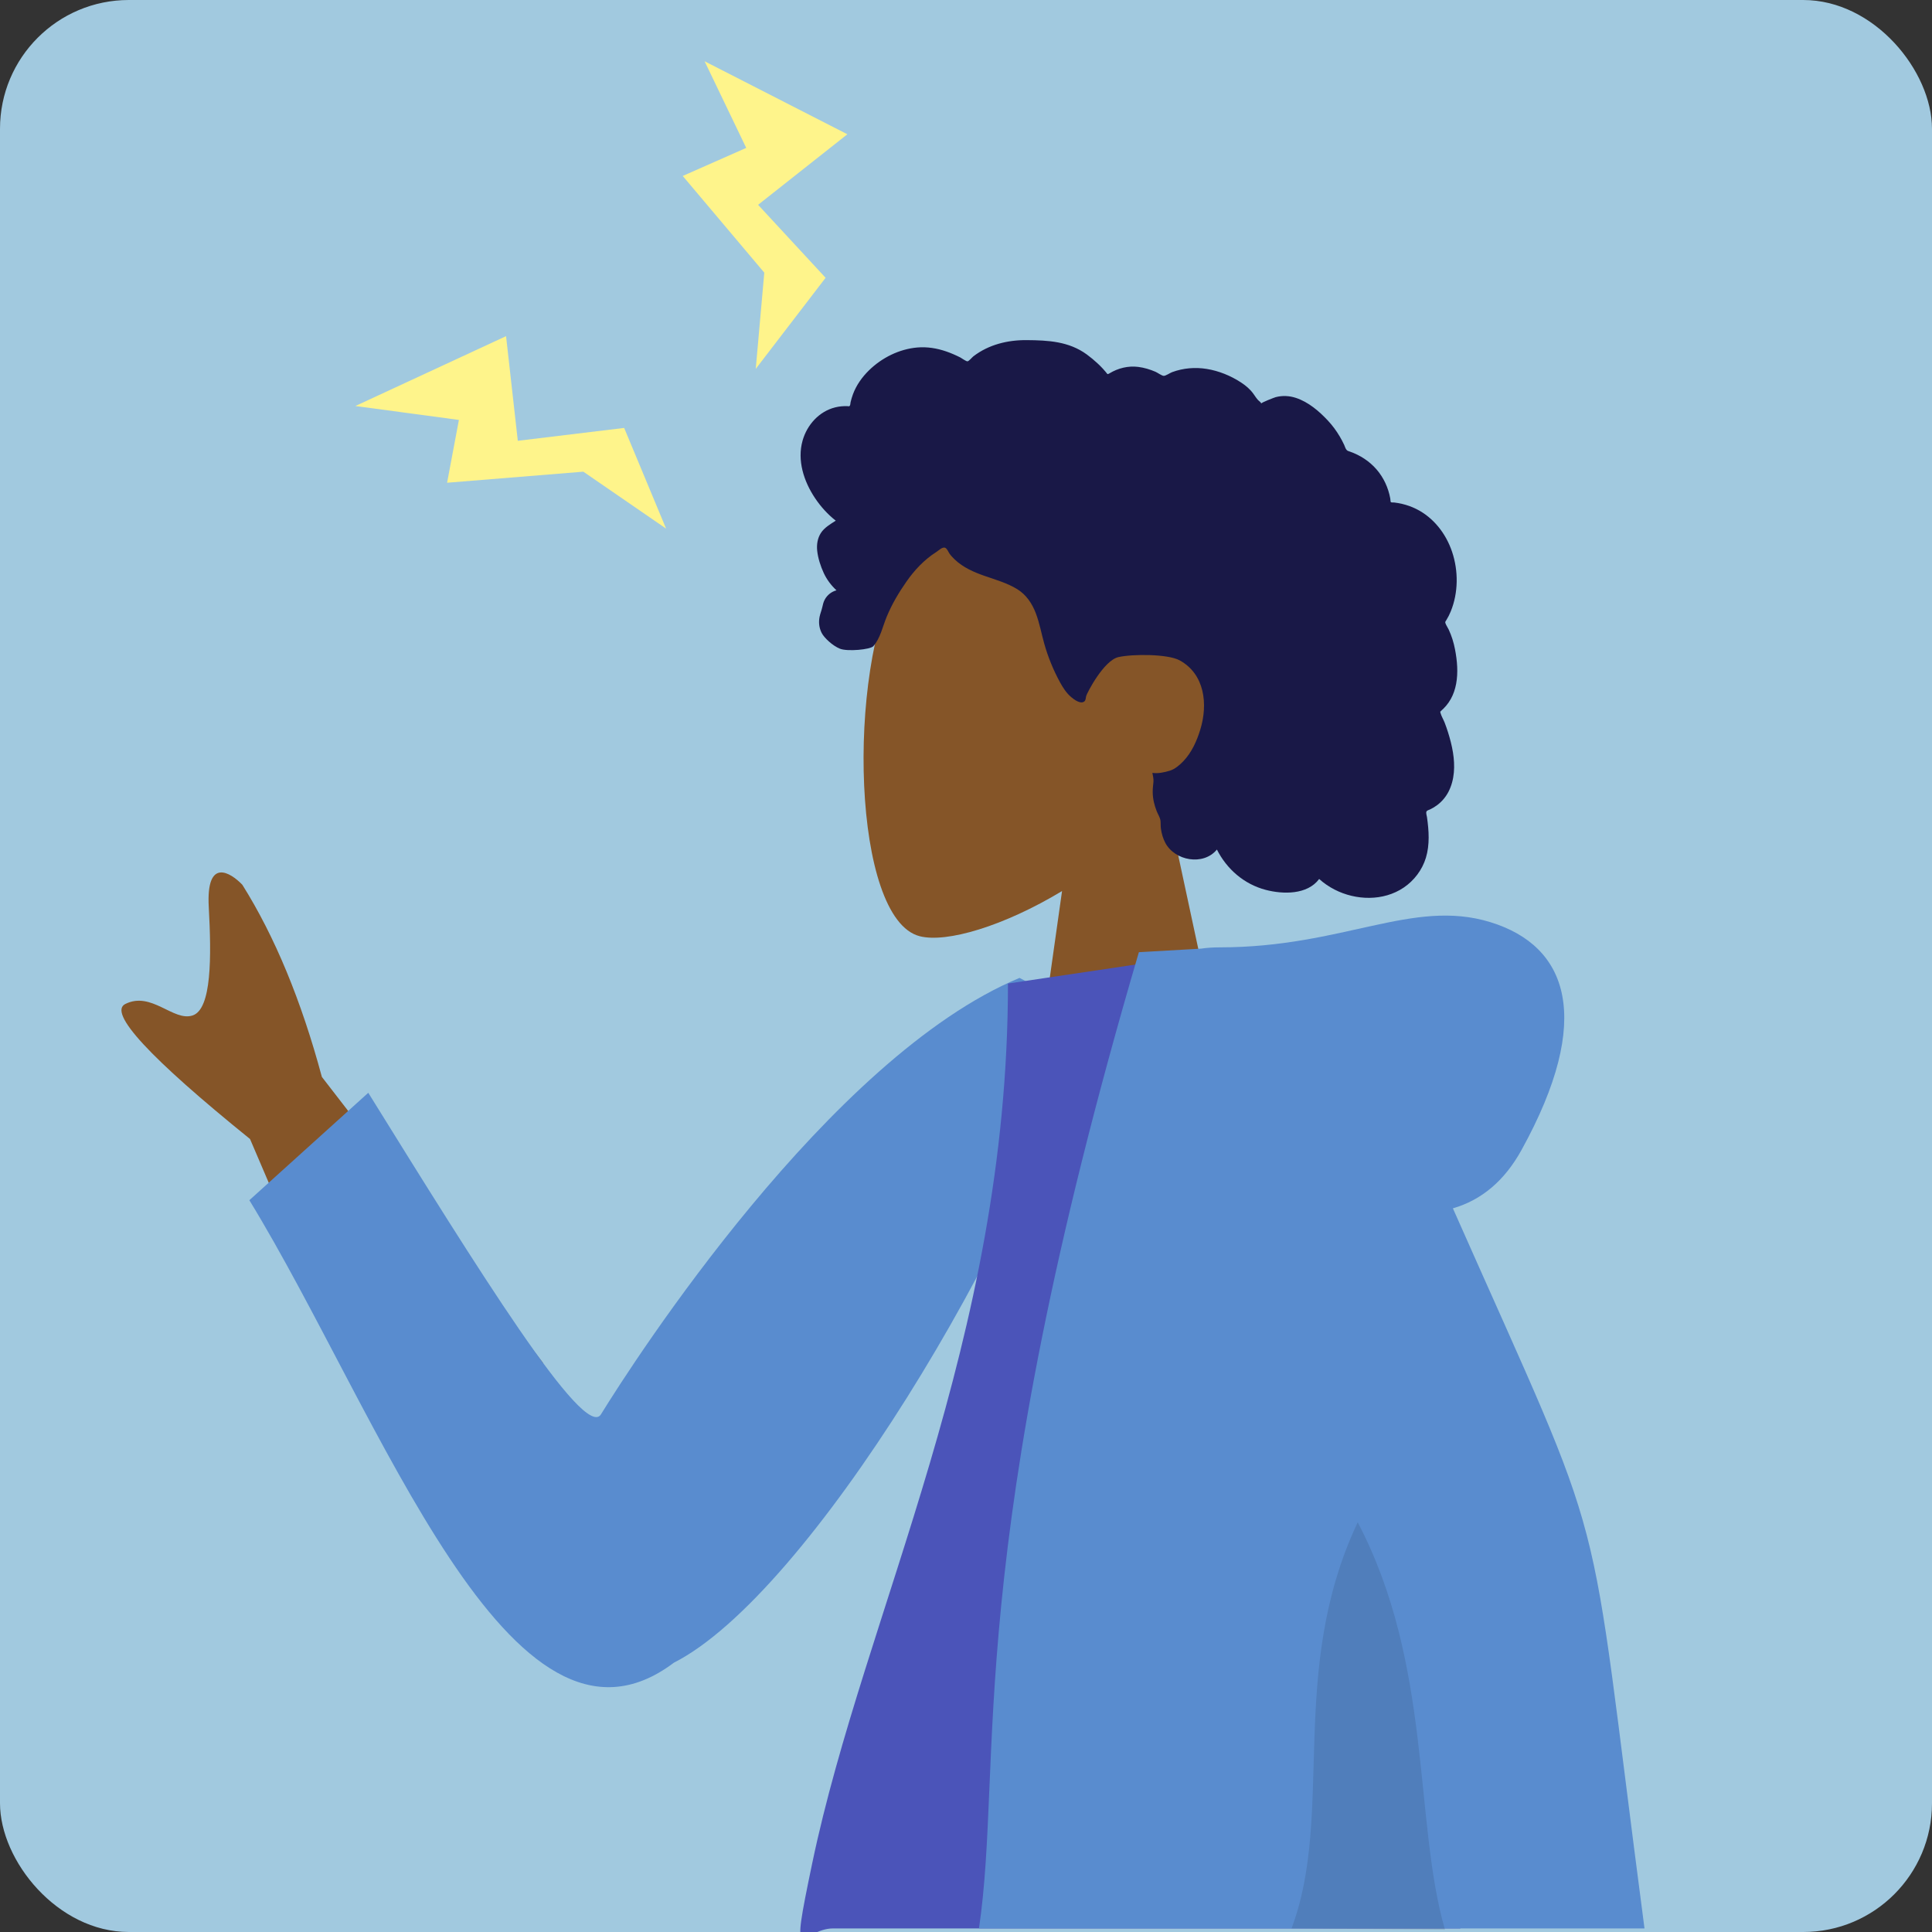 <svg width="320" height="320" viewBox="0 0 320 320" fill="none" xmlns="http://www.w3.org/2000/svg">
<rect x="0" y="0" width="320" height="320" fill="#333333" stroke="none"/>
<g clip-path="url(#clip0_4413_33867)">
<rect width="320" height="320" rx="21.333" fill="#A1C9DF"/>
<path fill-rule="evenodd" clip-rule="evenodd" d="M193.301 133.054C200.166 124.995 204.813 115.119 204.037 104.052C201.799 72.166 157.413 79.181 148.778 95.274C140.144 111.368 141.17 152.19 152.329 155.066C156.779 156.213 166.259 153.404 175.908 147.588L169.852 190.433H205.611L193.301 133.054Z" fill="#855528"/>
<path fill-rule="evenodd" clip-rule="evenodd" d="M132.937 72.963C133.677 70.36 135.669 68.132 138.353 67.47C139.004 67.31 139.676 67.245 140.346 67.272C140.586 67.282 140.654 67.351 140.766 67.183C140.849 67.058 140.851 66.754 140.885 66.608C140.992 66.153 141.126 65.703 141.29 65.265C141.852 63.772 142.796 62.45 143.933 61.337C146.062 59.254 148.937 57.816 151.925 57.556C153.56 57.413 155.183 57.679 156.729 58.211C157.529 58.486 158.305 58.829 159.061 59.208C159.289 59.322 160.027 59.881 160.256 59.845C160.508 59.805 161.015 59.178 161.22 59.021C163.755 57.076 166.885 56.311 170.043 56.334C173.607 56.361 177.039 56.539 180.011 58.712C180.641 59.172 181.24 59.675 181.81 60.206C182.111 60.485 182.402 60.774 182.679 61.076C182.847 61.258 183.01 61.444 183.167 61.635C183.433 61.96 183.391 62.066 183.763 61.84C185.194 60.971 186.852 60.564 188.521 60.77C189.513 60.892 190.477 61.189 191.393 61.581C191.705 61.714 192.427 62.246 192.76 62.252C193.089 62.257 193.801 61.763 194.141 61.638C195.975 60.961 197.952 60.794 199.881 61.107C201.87 61.43 203.824 62.223 205.509 63.32C206.319 63.847 207.027 64.432 207.595 65.216C207.84 65.555 208.062 65.913 208.34 66.227C208.502 66.411 208.825 66.6 208.912 66.832C208.86 66.693 211.087 65.834 211.297 65.779C212.417 65.487 213.557 65.546 214.654 65.907C216.716 66.586 218.489 68.107 219.947 69.668C220.695 70.469 221.35 71.355 221.906 72.299C222.173 72.751 222.417 73.216 222.64 73.691C222.748 73.921 222.819 74.208 222.962 74.416C223.145 74.683 223.268 74.688 223.601 74.804C225.288 75.395 226.827 76.396 227.998 77.748C229.183 79.116 229.952 80.801 230.274 82.575C230.293 82.68 230.305 83.113 230.366 83.169C230.45 83.247 230.789 83.213 230.917 83.228C231.362 83.28 231.803 83.358 232.239 83.461C233.042 83.651 233.823 83.93 234.562 84.296C237.444 85.722 239.505 88.395 240.513 91.403C241.572 94.559 241.553 98.175 240.288 101.273C240.084 101.773 239.841 102.259 239.555 102.718C239.38 103 239.323 103.001 239.437 103.297C239.564 103.626 239.796 103.946 239.946 104.267C240.438 105.317 240.782 106.43 240.999 107.567C241.355 109.432 241.531 111.392 241.18 113.272C241.017 114.144 240.733 114.997 240.299 115.775C240.078 116.171 239.819 116.547 239.527 116.894C239.375 117.075 239.214 117.247 239.046 117.413C238.95 117.507 238.823 117.589 238.741 117.695C238.541 117.952 238.499 117.741 238.602 118.118C238.747 118.645 239.074 119.166 239.274 119.679C239.48 120.208 239.666 120.744 239.837 121.286C240.182 122.382 240.474 123.499 240.657 124.634C241.008 126.814 240.946 129.138 239.915 131.138C239.474 131.994 238.841 132.745 238.074 133.329C237.698 133.615 237.292 133.861 236.865 134.063C236.646 134.168 236.366 134.212 236.266 134.424C236.158 134.652 236.318 135.105 236.355 135.36C236.672 137.577 236.831 139.906 236.171 142.079C235.564 144.08 234.228 145.847 232.492 147.017C229.125 149.287 224.587 149.159 221.049 147.342C220.127 146.868 219.265 146.28 218.495 145.587C216.535 148.225 212.503 148.141 209.639 147.389C206.07 146.453 203.207 143.972 201.557 140.712C199.302 143.458 194.568 142.567 193.004 139.588C192.621 138.859 192.394 138.055 192.282 137.242C192.223 136.815 192.261 136.383 192.216 135.959C192.16 135.419 191.799 134.893 191.591 134.37C191.187 133.353 190.936 132.302 190.925 131.204C190.92 130.631 190.992 130.072 191.047 129.504C191.096 128.992 190.954 128.515 190.873 128.01C191.788 128.161 192.903 127.914 193.766 127.649C194.612 127.388 195.404 126.702 196.001 126.076C197.388 124.622 198.235 122.715 198.814 120.817C200.086 116.653 199.565 111.656 195.376 109.37C193.424 108.305 187.578 108.309 185.253 108.835C182.809 109.388 180.039 114.781 179.903 115.288C179.818 115.601 179.861 115.99 179.572 116.199C178.939 116.658 177.895 115.861 177.427 115.467C176.621 114.788 176.046 113.884 175.548 112.967C174.463 110.971 173.588 108.831 172.971 106.645C172.494 104.961 172.19 103.223 171.567 101.581C170.947 99.948 169.971 98.487 168.452 97.562C166.8 96.555 164.906 96.025 163.093 95.392C161.295 94.765 159.528 93.999 158.135 92.668C157.829 92.376 157.531 92.065 157.284 91.721C157.09 91.449 156.897 90.928 156.601 90.756C156.139 90.487 155.466 91.185 155.068 91.438C153.1 92.688 151.459 94.43 150.135 96.334C148.818 98.228 147.738 100.049 146.86 102.164C146.209 103.732 145.803 105.74 144.658 107.025C144.146 107.599 140.346 107.946 139.115 107.445C137.884 106.944 136.505 105.643 136.092 104.828C135.669 103.994 135.568 103.077 135.748 102.164C135.855 101.626 136.072 101.124 136.19 100.597C136.29 100.153 136.381 99.734 136.597 99.328C137.006 98.558 137.705 98.005 138.547 97.774C137.67 96.965 136.944 95.998 136.441 94.917C135.918 93.793 135.476 92.427 135.35 91.194C135.248 90.193 135.406 89.155 135.954 88.295C136.529 87.392 137.548 86.803 138.429 86.24C137.083 85.186 135.93 83.905 134.983 82.487C133.141 79.729 132.001 76.252 132.937 72.963Z" fill="#191847"/>
<path fill-rule="evenodd" clip-rule="evenodd" d="M89.946 225.746L53.312 178.372C49.913 165.732 45.522 155.121 40.137 146.542C38.168 144.493 34.128 141.964 34.577 150.215C35.027 158.467 35.082 167.161 31.891 168.196C28.7 169.231 25.085 164.131 20.755 166.291C17.868 167.73 24.754 175.186 41.413 188.657L61.265 235.046L89.946 225.746Z" fill="#855528"/>
<path fill-rule="evenodd" clip-rule="evenodd" d="M180.412 168.096L168.864 161.971C137.401 175.077 105.015 225.361 99.54 234.257C96.803 238.705 78.999 210 60.999 181L41.301 198.792C62.999 234.257 84.534 295.814 111.614 275.396C133.854 264.123 169.351 205.415 180.412 168.096Z" fill="#598CCF"/>
<path fill-rule="evenodd" clip-rule="evenodd" d="M241.879 319.408C190.17 319.408 162.362 319.408 137.999 319.408C132.785 319.408 130.687 327.002 134.521 308.654C143.22 267.029 166.95 222.159 166.95 162.906L199.864 158.006C227.088 199.572 236.503 250.748 241.879 319.408Z" fill="#4B54B9"/>
<path fill-rule="evenodd" clip-rule="evenodd" d="M240.644 200.138C245.427 198.758 249.215 195.539 252.007 190.482C264.043 168.68 259.696 156.677 246.833 152.732C233.97 148.786 222.499 156.913 202.005 156.913C200.89 156.913 199.869 156.983 198.942 157.124L188.633 157.714C159.055 258.34 166.262 291.448 162.149 319.407H252.007C266.662 319.407 266.662 319.407 255.859 319.407H272.381C262.511 244.425 267.297 260.311 240.644 200.138Z" fill="#598CCF"/>
<path fill-rule="evenodd" clip-rule="evenodd" d="M224.88 252.14C213.221 276.823 221.069 300.402 213.92 319.405L239.337 319.623C234.154 301.786 237.289 275.759 224.88 252.14Z" fill="black" fill-opacity="0.1"/>
<path d="M83.82 55.677L58.859 67.249L76.008 69.554L74.053 79.957L96.619 78.125L110.326 87.556L103.38 70.879L85.765 73.009L83.82 55.677Z" fill="#FEF48B"/>
<path d="M140.353 22.239L116.705 10.148L123.597 24.497L113.082 29.144L126.59 45.159L125.176 61.098L136.745 46.012L125.563 33.923L140.353 22.239Z" fill="#FEF48B"/>
</g>
<defs>
<clipPath id="clip0_4413_33867">
<rect width="320" height="320" rx="21.333" fill="white"/>
</clipPath>
</defs>
</svg>
